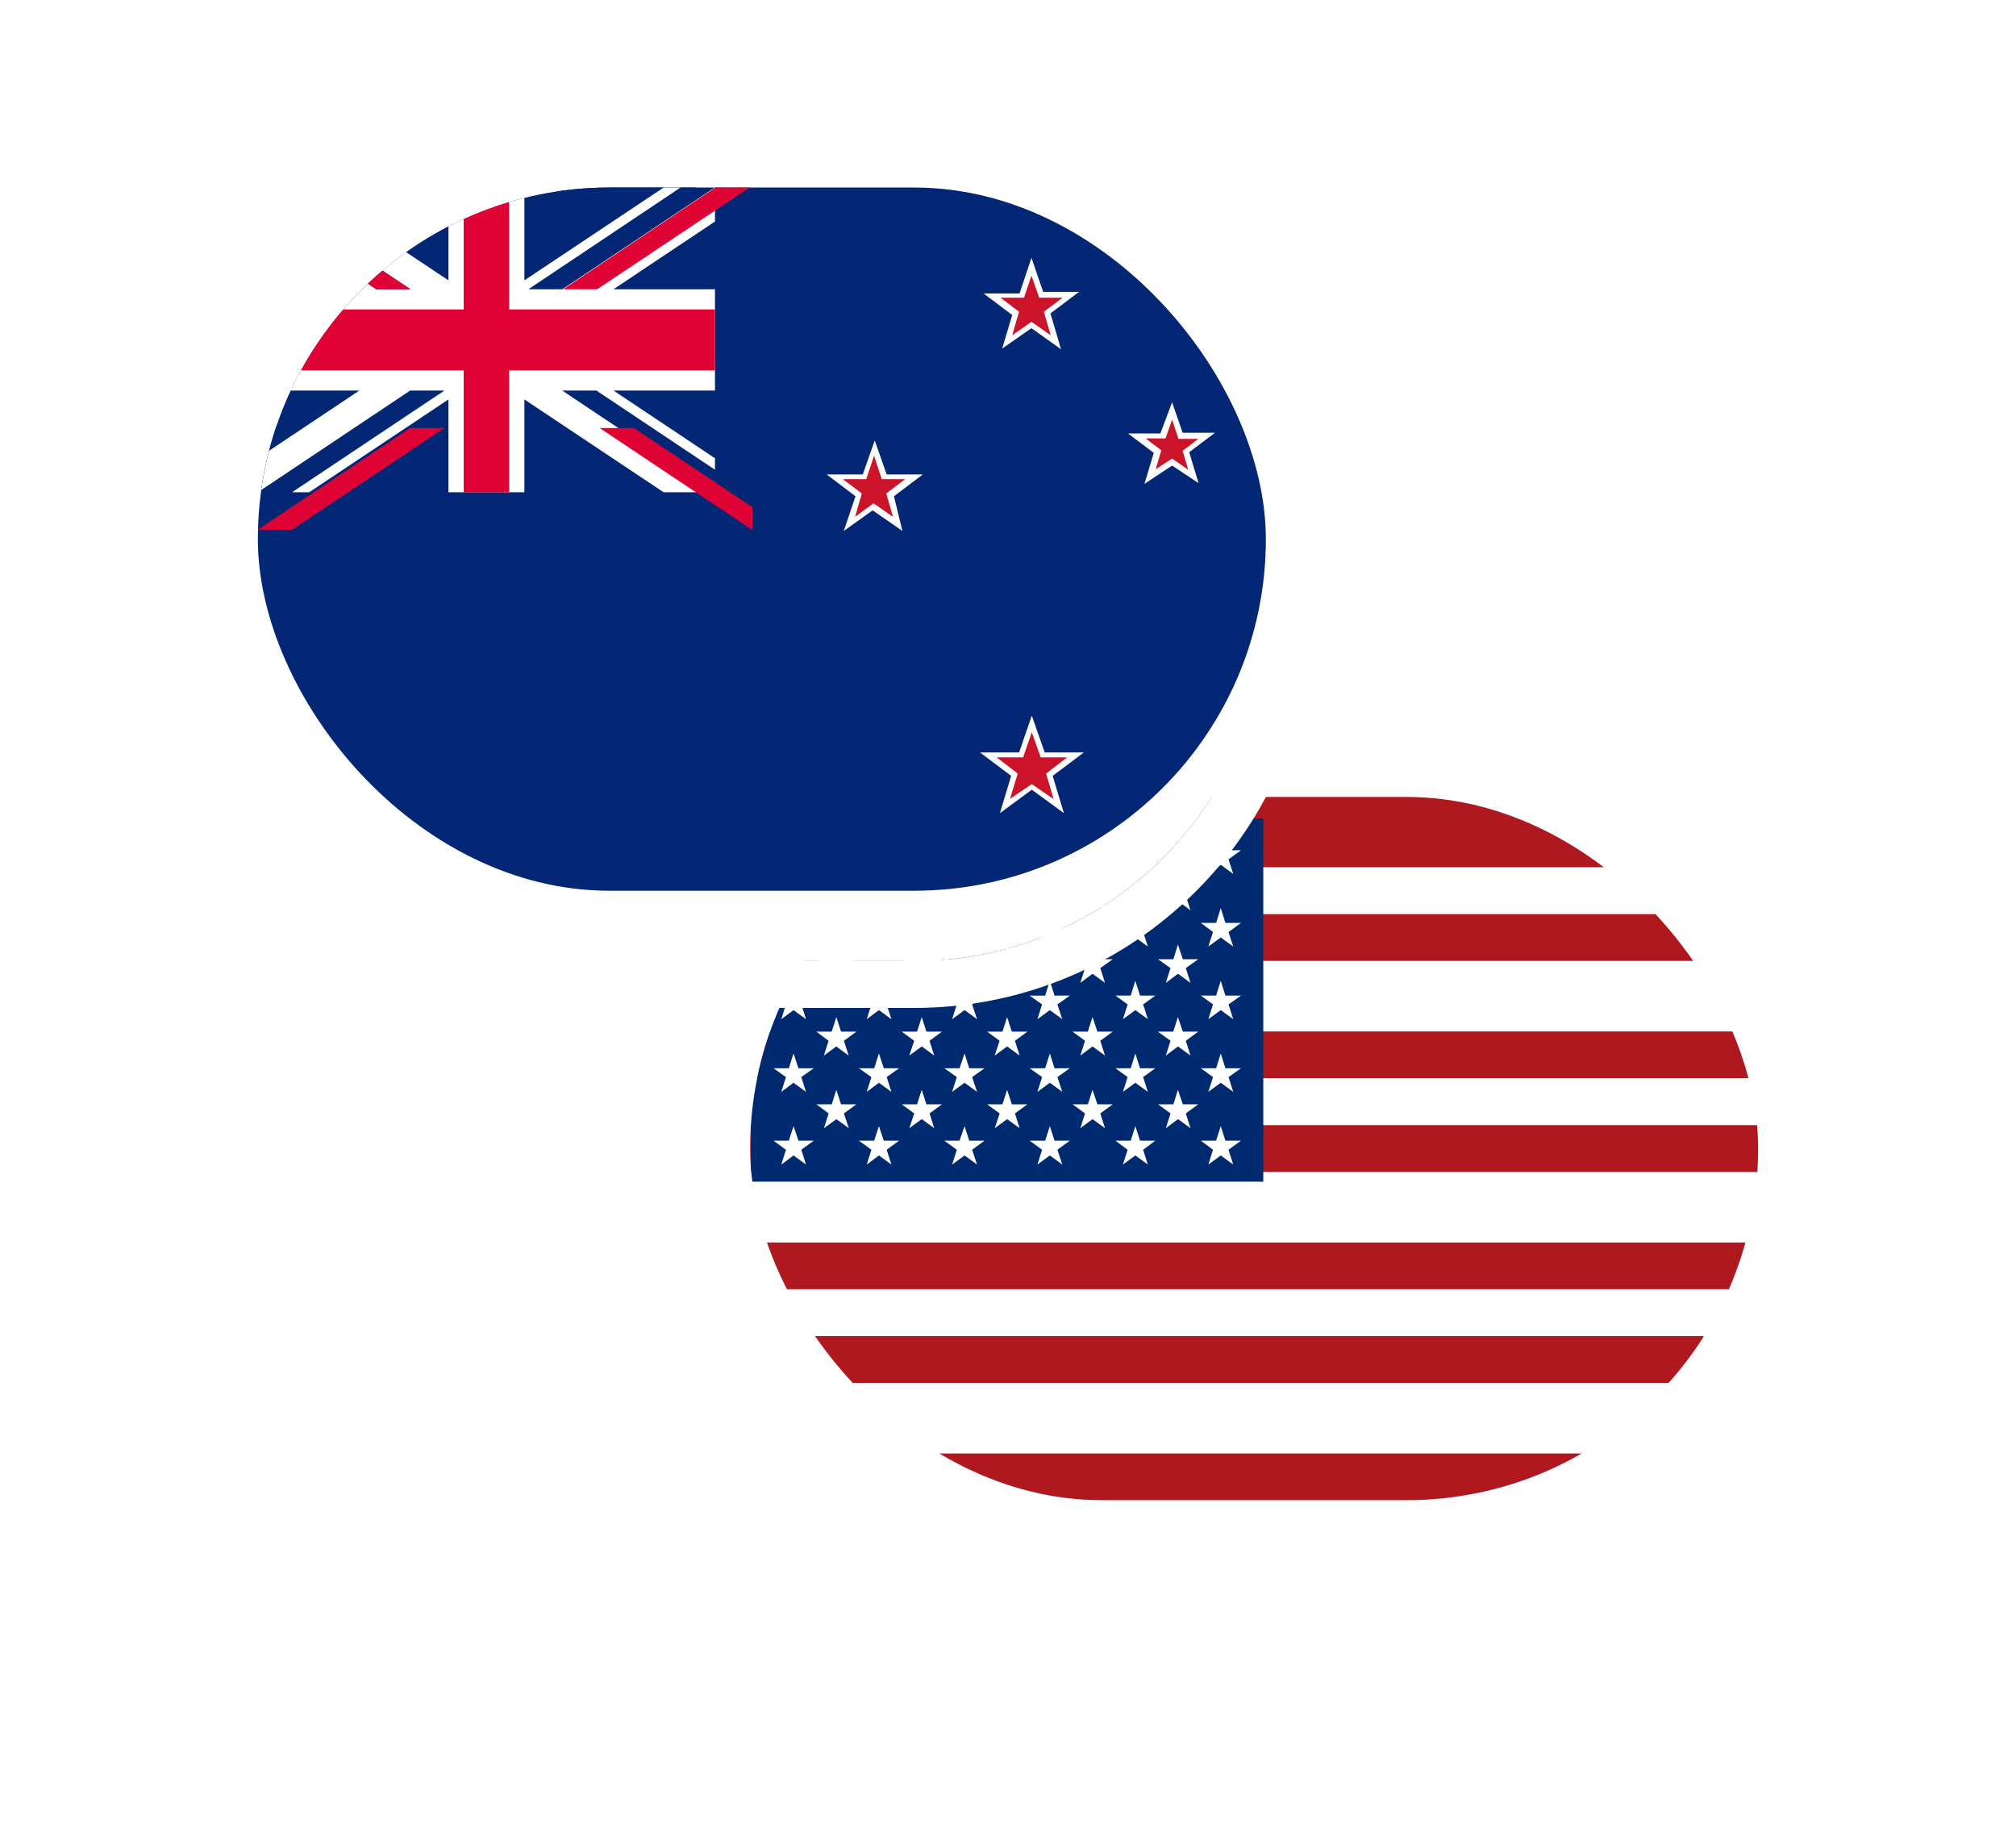 <svg xmlns="http://www.w3.org/2000/svg" xmlns:xlink="http://www.w3.org/1999/xlink" width="86" height="78" viewBox="0 0 86 78">
  <defs>
    <filter id="Rectangle_13450" x="21" y="26" width="65" height="52" filterUnits="userSpaceOnUse">
      <feOffset dy="3" input="SourceAlpha"/>
      <feGaussianBlur stdDeviation="3" result="blur"/>
      <feFlood flood-opacity="0.365"/>
      <feComposite operator="in" in2="blur"/>
      <feComposite in="SourceGraphic"/>
    </filter>
    <clipPath id="clip-path">
      <rect id="Rectangle_13447" data-name="Rectangle 13447" width="43" height="30" rx="15" transform="translate(0.03 -0.493)" fill="#fff" stroke="#707070" stroke-width="1"/>
    </clipPath>
    <filter id="Rectangle_13449" x="0" y="0" width="65" height="52" filterUnits="userSpaceOnUse">
      <feOffset dy="3" input="SourceAlpha"/>
      <feGaussianBlur stdDeviation="3" result="blur-2"/>
      <feFlood flood-opacity="0.365"/>
      <feComposite operator="in" in2="blur-2"/>
      <feComposite in="SourceGraphic"/>
    </filter>
    <clipPath id="clip-path-2">
      <rect id="Rectangle_12522" data-name="Rectangle 12522" width="43" height="30" rx="15" transform="translate(999 168)" fill="#fff" stroke="#707070" stroke-width="1"/>
    </clipPath>
  </defs>
  <g id="NZDUSD" transform="translate(8 1)">
    <rect id="Rectangle_13501" data-name="Rectangle 13501" width="70" height="70" fill="rgba(11,239,160,0.47)" opacity="0"/>
    <g id="Group_30058" data-name="Group 30058" transform="translate(-1530 -135)">
      <g transform="matrix(1, 0, 0, 1, 1522, 134)" filter="url(#Rectangle_13450)">
        <g id="Rectangle_13450-2" data-name="Rectangle 13450" transform="translate(32 34)" fill="#fff" stroke="#fff" stroke-width="2">
          <rect width="43" height="30" rx="15" stroke="none"/>
          <rect x="-1" y="-1" width="45" height="32" rx="16" fill="none"/>
        </g>
      </g>
      <g id="Mask_Group_19" data-name="Mask Group 19" transform="translate(1553.97 168.492)" clip-path="url(#clip-path)">
        <g id="Layer_2" data-name="Layer 2" transform="translate(0 0)">
          <g id="Layer_1" data-name="Layer 1" transform="translate(0)">
            <rect id="Rectangle_13431" data-name="Rectangle 13431" width="43" height="2" transform="translate(0.03 20.507)" fill="#fff"/>
            <rect id="Rectangle_13432" data-name="Rectangle 13432" width="43" height="2" transform="translate(0.03 18.507)" fill="#b01820"/>
            <rect id="Rectangle_13433" data-name="Rectangle 13433" width="43" height="3" transform="translate(0.03 15.507)" fill="#fff"/>
            <rect id="Rectangle_13434" data-name="Rectangle 13434" width="43" height="2" transform="translate(0.03 22.507)" fill="#b01820"/>
            <rect id="Rectangle_13435" data-name="Rectangle 13435" width="43" height="2" transform="translate(0.03 27.508)" fill="#b01820"/>
            <rect id="Rectangle_13436" data-name="Rectangle 13436" width="43" height="3" transform="translate(0.03 24.508)" fill="#fff"/>
            <rect id="Rectangle_13437" data-name="Rectangle 13437" width="43" transform="translate(0.03 29.508)" fill="#fff"/>
            <rect id="Rectangle_13438" data-name="Rectangle 13438" width="43" height="2" transform="translate(0.03 2.507)" fill="#fff"/>
            <rect id="Rectangle_13439" data-name="Rectangle 13439" width="43" height="3" transform="translate(0.03 -0.493)" fill="#b01820"/>
            <rect id="Rectangle_13440" data-name="Rectangle 13440" width="43" height="2" transform="translate(0.03 4.507)" fill="#b01820"/>
            <rect id="Rectangle_13441" data-name="Rectangle 13441" width="43" height="2" transform="translate(0.03 9.507)" fill="#b01820"/>
            <rect id="Rectangle_13442" data-name="Rectangle 13442" width="43" height="3" transform="translate(0.03 6.507)" fill="#fff"/>
            <rect id="Rectangle_13443" data-name="Rectangle 13443" width="43" height="2" transform="translate(0.03 11.507)" fill="#fff"/>
            <rect id="Rectangle_13444" data-name="Rectangle 13444" width="43" height="2" transform="translate(0.03 13.507)" fill="#b01820"/>
            <rect id="Rectangle_13445" data-name="Rectangle 13445" width="21.855" height="15.5" transform="translate(0.065 0.42)" fill="#002a70"/>
            <path id="Path_39857" data-name="Path 39857" d="M1.723.67l.21.62h.653l-.531.388.2.62L1.723,1.91,1.2,2.3l.2-.62L.87,1.29h.653Z" transform="translate(0.158 0.491)" fill="#fff"/>
            <path id="Path_39858" data-name="Path 39858" d="M18.183.67l.2.62h.664l-.531.388.2.62-.531-.388-.531.388.2-.62-.52-.388h.653Z" transform="translate(1.922 0.491)" fill="#fff"/>
            <path id="Path_39859" data-name="Path 39859" d="M14.893.67l.2.62h.653l-.52.388.2.62-.531-.388-.531.388.2-.62-.52-.388h.653Z" transform="translate(1.569 0.491)" fill="#fff"/>
            <path id="Path_39860" data-name="Path 39860" d="M11.6.67l.2.62h.653l-.531.388.21.62L11.6,1.91l-.531.388.2-.62L10.74,1.29H11.4Z" transform="translate(1.215 0.491)" fill="#fff"/>
            <path id="Path_39861" data-name="Path 39861" d="M8.314.67l.2.62h.653l-.531.388.21.62L8.314,1.91,7.782,2.3l.2-.62L7.45,1.29H8.1Z" transform="translate(0.863 0.491)" fill="#fff"/>
            <path id="Path_39862" data-name="Path 39862" d="M5.013.67l.21.62h.653l-.531.388.2.62L5.013,1.91l-.52.388.2-.62L4.16,1.29h.653Z" transform="translate(0.51 0.491)" fill="#fff"/>
            <path id="Path_39863" data-name="Path 39863" d="M1.723,3.46l.21.631h.653l-.531.388.2.62-.531-.388L1.2,5.1l.2-.62L.87,4.091h.653Z" transform="translate(0.158 0.79)" fill="#fff"/>
            <path id="Path_39864" data-name="Path 39864" d="M18.183,3.46l.2.631h.664l-.531.388.2.62-.531-.388-.531.388.2-.62-.52-.388h.653Z" transform="translate(1.922 0.79)" fill="#fff"/>
            <path id="Path_39865" data-name="Path 39865" d="M14.893,3.46l.2.631h.653l-.52.388.2.62-.531-.388-.531.388.2-.62-.52-.388h.653Z" transform="translate(1.569 0.79)" fill="#fff"/>
            <path id="Path_39866" data-name="Path 39866" d="M11.6,3.46l.2.631h.653l-.531.388.21.62L11.6,4.711l-.531.388.2-.62-.531-.388H11.4Z" transform="translate(1.215 0.79)" fill="#fff"/>
            <path id="Path_39867" data-name="Path 39867" d="M8.314,3.46l.2.631h.653l-.531.388.21.62-.531-.388L7.782,5.1l.2-.62L7.45,4.091H8.1Z" transform="translate(0.863 0.79)" fill="#fff"/>
            <path id="Path_39868" data-name="Path 39868" d="M5.013,3.46l.21.631h.653l-.531.388.2.62-.531-.388-.52.388.2-.62L4.16,4.091h.653Z" transform="translate(0.51 0.79)" fill="#fff"/>
            <path id="Path_39869" data-name="Path 39869" d="M1.723,6.26l.21.631h.653l-.531.376.2.631-.531-.388L1.2,7.9l.2-.631L.87,6.891h.653Z" transform="translate(0.158 1.09)" fill="#fff"/>
            <path id="Path_39870" data-name="Path 39870" d="M18.183,6.26l.2.631h.664l-.531.376.2.631-.531-.388-.531.388.2-.631-.52-.376h.653Z" transform="translate(1.922 1.09)" fill="#fff"/>
            <path id="Path_39871" data-name="Path 39871" d="M14.893,6.26l.2.631h.653l-.52.376.2.631-.531-.388-.531.388.2-.631-.52-.376h.653Z" transform="translate(1.569 1.09)" fill="#fff"/>
            <path id="Path_39872" data-name="Path 39872" d="M11.6,6.26l.2.631h.653l-.531.376.21.631L11.6,7.511l-.531.388.2-.631-.531-.376H11.4Z" transform="translate(1.215 1.09)" fill="#fff"/>
            <path id="Path_39873" data-name="Path 39873" d="M8.314,6.26l.2.631h.653l-.531.376.21.631-.531-.388L7.782,7.9l.2-.631L7.45,6.891H8.1Z" transform="translate(0.863 1.09)" fill="#fff"/>
            <path id="Path_39874" data-name="Path 39874" d="M5.013,6.26l.21.631h.653l-.531.376.2.631-.531-.388-.52.388.2-.631L4.16,6.891h.653Z" transform="translate(0.51 1.09)" fill="#fff"/>
            <path id="Path_39875" data-name="Path 39875" d="M1.723,9.06l.21.631h.653l-.531.376.2.631-.531-.388L1.2,10.7l.2-.631L.87,9.691h.653Z" transform="translate(0.158 1.39)" fill="#fff"/>
            <path id="Path_39876" data-name="Path 39876" d="M18.183,9.06l.2.631h.664l-.531.376.2.631-.531-.388-.531.388.2-.631-.52-.376h.653Z" transform="translate(1.922 1.39)" fill="#fff"/>
            <path id="Path_39877" data-name="Path 39877" d="M14.893,9.06l.2.631h.653l-.52.376.2.631-.531-.388-.531.388.2-.631-.52-.376h.653Z" transform="translate(1.569 1.39)" fill="#fff"/>
            <path id="Path_39878" data-name="Path 39878" d="M11.6,9.06l.2.631h.653l-.531.376.21.631-.531-.388-.531.388.2-.631-.531-.376H11.4Z" transform="translate(1.215 1.39)" fill="#fff"/>
            <path id="Path_39879" data-name="Path 39879" d="M8.314,9.06l.2.631h.653l-.531.376.21.631-.531-.388-.531.388.2-.631L7.45,9.691H8.1Z" transform="translate(0.863 1.39)" fill="#fff"/>
            <path id="Path_39880" data-name="Path 39880" d="M5.013,9.06l.21.631h.653l-.531.376.2.631-.531-.388-.52.388.2-.631L4.16,9.691h.653Z" transform="translate(0.51 1.39)" fill="#fff"/>
            <path id="Path_39881" data-name="Path 39881" d="M1.723,11.86l.21.62h.653l-.531.388.2.631-.531-.388L1.2,13.5l.2-.631L.87,12.48h.653Z" transform="translate(0.158 1.69)" fill="#fff"/>
            <path id="Path_39882" data-name="Path 39882" d="M18.183,11.86l.2.62h.664l-.531.388.2.631-.531-.388-.531.388.2-.631-.52-.388h.653Z" transform="translate(1.922 1.69)" fill="#fff"/>
            <path id="Path_39883" data-name="Path 39883" d="M14.893,11.86l.2.62h.653l-.52.388.2.631-.531-.388-.531.388.2-.631-.52-.388h.653Z" transform="translate(1.569 1.69)" fill="#fff"/>
            <path id="Path_39884" data-name="Path 39884" d="M11.6,11.86l.2.62h.653l-.531.388.21.631-.531-.388-.531.388.2-.631-.531-.388H11.4Z" transform="translate(1.215 1.69)" fill="#fff"/>
            <path id="Path_39885" data-name="Path 39885" d="M8.314,11.86l.2.62h.653l-.531.388.21.631-.531-.388-.531.388.2-.631L7.45,12.48H8.1Z" transform="translate(0.863 1.69)" fill="#fff"/>
            <path id="Path_39886" data-name="Path 39886" d="M5.013,11.86l.21.62h.653l-.531.388.2.631-.531-.388-.52.388.2-.631L4.16,12.48h.653Z" transform="translate(0.51 1.69)" fill="#fff"/>
            <path id="Path_39887" data-name="Path 39887" d="M16.533,10.46l.21.62H17.4l-.531.388.2.631-.531-.388-.52.388.2-.631-.531-.388h.653Z" transform="translate(1.745 1.54)" fill="#fff"/>
            <path id="Path_39888" data-name="Path 39888" d="M13.243,10.46l.21.62h.653l-.531.388.2.631-.531-.388-.52.388.2-.631-.531-.388h.653Z" transform="translate(1.392 1.54)" fill="#fff"/>
            <path id="Path_39889" data-name="Path 39889" d="M9.953,10.46l.2.62h.664l-.531.388.2.631-.531-.388-.531.388.21-.631L9.1,11.08h.653Z" transform="translate(1.04 1.54)" fill="#fff"/>
            <path id="Path_39890" data-name="Path 39890" d="M6.663,10.46l.2.62h.664l-.531.388.2.631-.531-.388-.531.388.21-.631L5.81,11.08h.653Z" transform="translate(0.687 1.54)" fill="#fff"/>
            <path id="Path_39891" data-name="Path 39891" d="M3.373,10.46l.2.62h.653l-.531.388.21.631-.531-.388-.531.388.2-.631-.52-.388h.653Z" transform="translate(0.335 1.54)" fill="#fff"/>
            <path id="Path_39892" data-name="Path 39892" d="M16.533,7.66l.21.62H17.4l-.531.388.2.631-.531-.388-.52.388.2-.631L15.68,8.28h.653Z" transform="translate(1.745 1.24)" fill="#fff"/>
            <path id="Path_39893" data-name="Path 39893" d="M13.243,7.66l.21.62h.653l-.531.388.2.631-.531-.388-.52.388.2-.631L12.39,8.28h.653Z" transform="translate(1.392 1.24)" fill="#fff"/>
            <path id="Path_39894" data-name="Path 39894" d="M9.953,7.66l.2.62h.664l-.531.388.2.631-.531-.388L9.421,9.3l.21-.631L9.1,8.28h.653Z" transform="translate(1.04 1.24)" fill="#fff"/>
            <path id="Path_39895" data-name="Path 39895" d="M6.663,7.66l.2.62h.664l-.531.388.2.631-.531-.388L6.131,9.3l.21-.631L5.81,8.28h.653Z" transform="translate(0.687 1.24)" fill="#fff"/>
            <path id="Path_39896" data-name="Path 39896" d="M3.373,7.66l.2.62h.653l-.531.388L3.9,9.3l-.531-.388L2.841,9.3l.2-.631L2.52,8.28h.653Z" transform="translate(0.335 1.24)" fill="#fff"/>
            <path id="Path_39897" data-name="Path 39897" d="M16.533,4.86l.21.631H17.4l-.531.376.2.631-.531-.388-.52.388.2-.631-.531-.376h.653Z" transform="translate(1.745 0.94)" fill="#fff"/>
            <path id="Path_39898" data-name="Path 39898" d="M13.243,4.86l.21.631h.653l-.531.376.2.631-.531-.388-.52.388.2-.631-.531-.376h.653Z" transform="translate(1.392 0.94)" fill="#fff"/>
            <path id="Path_39899" data-name="Path 39899" d="M9.953,4.86l.2.631h.664l-.531.376.2.631-.531-.388L9.421,6.5l.21-.631L9.1,5.491h.653Z" transform="translate(1.04 0.94)" fill="#fff"/>
            <path id="Path_39900" data-name="Path 39900" d="M6.663,4.86l.2.631h.664l-.531.376.2.631-.531-.388L6.131,6.5l.21-.631L5.81,5.491h.653Z" transform="translate(0.687 0.94)" fill="#fff"/>
            <path id="Path_39901" data-name="Path 39901" d="M3.373,4.86l.2.631h.653l-.531.376L3.9,6.5l-.531-.388L2.841,6.5l.2-.631-.52-.376h.653Z" transform="translate(0.335 0.94)" fill="#fff"/>
            <path id="Path_39902" data-name="Path 39902" d="M16.533,2.06l.21.631H17.4l-.531.388.2.62-.531-.388-.52.388.2-.62-.531-.388h.653Z" transform="translate(1.745 0.64)" fill="#fff"/>
            <path id="Path_39903" data-name="Path 39903" d="M13.243,2.06l.21.631h.653l-.531.388.2.62-.531-.388-.52.388.2-.62-.531-.388h.653Z" transform="translate(1.392 0.64)" fill="#fff"/>
            <path id="Path_39904" data-name="Path 39904" d="M9.953,2.06l.2.631h.664l-.531.388.2.62-.531-.388L9.421,3.7l.21-.62L9.1,2.691h.653Z" transform="translate(1.04 0.64)" fill="#fff"/>
            <path id="Path_39905" data-name="Path 39905" d="M6.663,2.06l.2.631h.664l-.531.388.2.62-.531-.388L6.131,3.7l.21-.62L5.81,2.691h.653Z" transform="translate(0.687 0.64)" fill="#fff"/>
            <path id="Path_39906" data-name="Path 39906" d="M3.373,2.06l.2.631h.653l-.531.388.21.62-.531-.388L2.841,3.7l.2-.62-.52-.388h.653Z" transform="translate(0.335 0.64)" fill="#fff"/>
          </g>
        </g>
      </g>
    </g>
    <g id="Group_30110" data-name="Group 30110" transform="translate(-996 -161)">
      <g transform="matrix(1, 0, 0, 1, 988, 160)" filter="url(#Rectangle_13449)">
        <g id="Rectangle_13449-2" data-name="Rectangle 13449" transform="translate(11 8)" fill="#fff" stroke="#fff" stroke-width="2">
          <rect width="43" height="30" rx="15" stroke="none"/>
          <rect x="-1" y="-1" width="45" height="32" rx="16" fill="none"/>
        </g>
      </g>
      <g id="Mask_Group_101" data-name="Mask Group 101" clip-path="url(#clip-path-2)">
        <g id="Layer_2-2" data-name="Layer 2" transform="translate(999 168)">
          <g id="Layer_1-2" data-name="Layer 1">
            <rect id="Rectangle_19473" data-name="Rectangle 19473" width="43" height="30" fill="#032774"/>
            <path id="Path_47530" data-name="Path 47530" d="M0,8.66v2.89L4.33,8.66Z" transform="translate(0 1.499)" fill="#032774"/>
            <path id="Path_47531" data-name="Path 47531" d="M8.13,0H2.19L8.13,3.96Z" fill="#032774"/>
            <path id="Path_47532" data-name="Path 47532" d="M0,1.45V4.34H4.33Z" fill="#032774"/>
            <path id="Path_47533" data-name="Path 47533" d="M19.5,4.34V1.45L15.17,4.34Z" transform="translate(1.75)" fill="#032774"/>
            <path id="Path_47534" data-name="Path 47534" d="M17.31,0H11.37V3.96Z" transform="translate(1.376)" fill="#032774"/>
            <path id="Path_47535" data-name="Path 47535" d="M19.5,11.55V8.66H15.17Z" transform="translate(1.75 1.499)" fill="#032774"/>
            <path id="Path_47536" data-name="Path 47536" d="M2.19,13H8.13V9.04Z" transform="translate(0 1.641)" fill="#032774"/>
            <path id="Path_47537" data-name="Path 47537" d="M11.37,13h5.94L11.37,9.04Z" transform="translate(1.376 1.641)" fill="#032774"/>
            <path id="Path_47538" data-name="Path 47538" d="M12.98,8.66h1.46l5.06,3.38v-.49L15.17,8.66H19.5V4.34H15.17L19.5,1.45V0h-.01l-6.5,4.34H11.54L18.03,0h-.72L11.37,3.96V0H8.13V3.96L2.19,0H.01l6.5,4.34H5.05L0,.96v.49L4.33,4.34H0V8.66H4.33L0,11.55V13H0L6.5,8.66H7.96L1.46,13h.73L8.13,9.04V13h3.24V9.04L17.31,13h2.17Z" fill="#fff"/>
            <path id="Path_47539" data-name="Path 47539" d="M0,.96,5.05,4.34H6.51L.01,0H0Z" fill="#df0333"/>
            <path id="Path_47540" data-name="Path 47540" d="M12.98,8.66,19.48,13h.02v-.96L14.44,8.66Z" transform="translate(1.599 1.599)" fill="#df0333"/>
            <path id="Path_47541" data-name="Path 47541" d="M11.54,4.34h1.45L19.49,0H18.03Z" transform="translate(1.487)" fill="#df0333"/>
            <path id="Path_47542" data-name="Path 47542" d="M7.96,8.66H6.5L0,13H1.46Z" transform="translate(0 1.599)" fill="#df0333"/>
            <path id="Path_47543" data-name="Path 47543" d="M19.5,5.2H10.72V0H8.78V5.2H0V7.8H8.78V13h1.94V7.8H19.5Z" fill="#df0333"/>
            <path id="Path_47544" data-name="Path 47544" d="M29.82,21.59l-1.15.8.41-1.34-1.12-.84,1.4-.03.46-1.32.46,1.32,1.4.03-1.11.84.4,1.34Z" transform="translate(3.17 4)" fill="#cb142a"/>
            <path id="Path_47545" data-name="Path 47545" d="M31.19,22.69l-1.37-1-1.36,1,.48-1.59-1.33-1h1.67l.54-1.57.55,1.57h1.67l-1.33,1Zm-1.37-1.24.93.64L30.43,21l.9-.69H30.2l-.38-1.07-.37,1.07H28.32l.9.69-.33,1.08Z" transform="translate(3.195 4)" fill="#fff"/>
            <path id="Path_47546" data-name="Path 47546" d="M29.82,5.88l-1.03.72.36-1.2-1-.77,1.26-.02.41-1.19.42,1.19,1.26.02-1.01.77.37,1.2Z" transform="translate(3.158)" fill="#cb142a"/>
            <path id="Path_47547" data-name="Path 47547" d="M31.08,6.9,29.82,6l-1.25.87L29,5.44l-1.22-.92h1.53L29.82,3l.5,1.45h1.53l-1.22.92ZM29.82,5.73l.82.57-.29-1,.8-.6h-1l-.33-.94-.32.94h-1l.79.6L29,6.3Z" transform="translate(3.181)" fill="#fff"/>
            <path id="Path_47548" data-name="Path 47548" d="M23.77,11.97l-1.05.73.37-1.23-1.02-.77,1.28-.02.42-1.21.42,1.21,1.28.02-1.02.77.37,1.23Z" transform="translate(2.48 1.664)" fill="#cb142a"/>
            <path id="Path_47549" data-name="Path 47549" d="M22.5,13l.5-1.48-1.23-.93h1.54l.51-1.45.51,1.45h1.54l-1.23.93L25,13l-1.27-.88Zm1.27-1.18.83.58-.29-1,.81-.61h-1l-.33-1-.33,1h-1l.81.61-.29,1Z" transform="translate(2.495 1.651)" fill="#fff"/>
            <path id="Path_47550" data-name="Path 47550" d="M34.95,10.33l-.91.63.32-1.06-.88-.68,1.11-.02.36-1.05.37,1.05,1.12.02-.89.68.32,1.06Z" transform="translate(4 1.406)" fill="#cb142a"/>
            <path id="Path_47551" data-name="Path 47551" d="M33.82,11.26l.4-1.32-1.1-.83H34.5L35,7.78l.45,1.3h1.38l-1.1.83.4,1.32L35,10.48ZM35,10.18l.69.48-.24-.81.67-.51h-.85L35,8.52l-.28.8h-.85l.67.51-.24.81Z" transform="translate(4 1.382)" fill="#fff"/>
          </g>
        </g>
      </g>
    </g>
  </g>
</svg>
